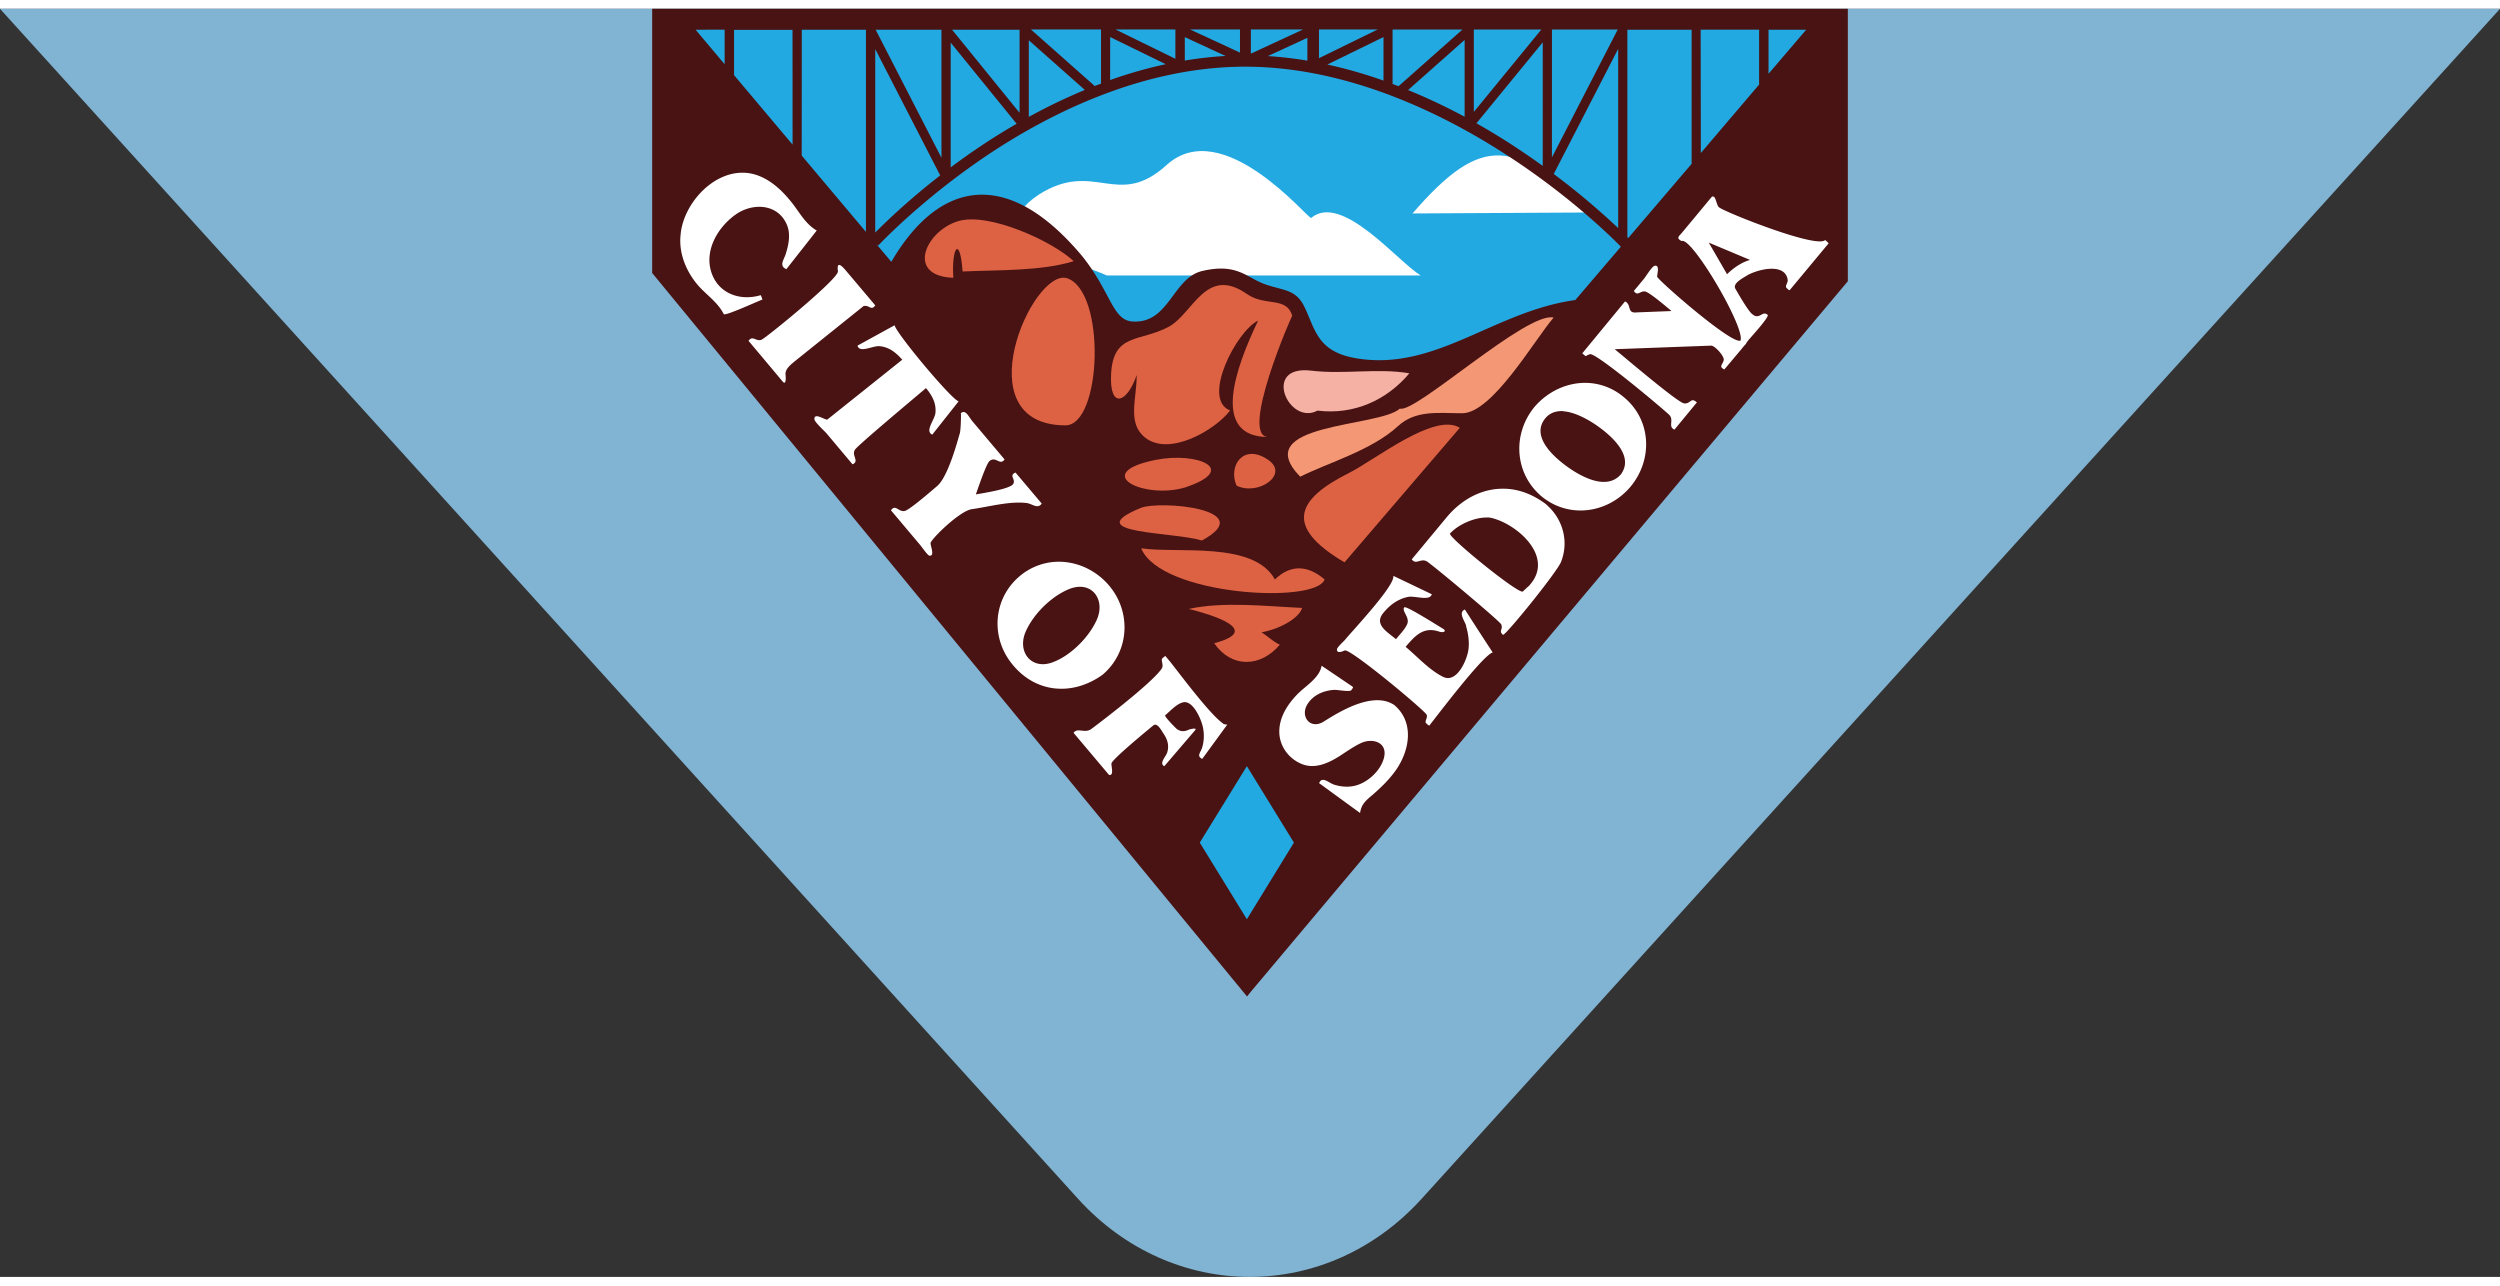 <svg xmlns="http://www.w3.org/2000/svg" width="140" height="72" viewBox="0 0 138 70"><rect x="0" y="0" width="138" height="70" fill="#333333" stroke="none"/><path d="M138 0H0l59.5 65.68c5.22 5.76 13.76 5.76 18.98 0z" fill="#81b3d3"/><path d="M36.687.457l32.148 37.88 32.02-37.65z" fill="#23a9e1"/><path d="M61.1 14.72h17.32c-1.3-.8-4.355-4.582-6.043-3.176-.137.115-4.87-5.744-7.982-2.92-2.713 2.466-3.973-.323-7.048 1.63-3.505 2.318 2.026 3.684 3.753 4.467m26.73-3.478l-9.86.054c3.896-4.5 5.647-4.018 9.86-.054" fill="#fff"/><path d="M97.622 3.588V1.154h2.08zm-49.245 9.4l.1.083c.024-.024 2.327-2.5 5.983-4.964 3.367-2.26 8.592-4.944 14.383-4.912C74.6 3.233 79.9 5.927 83.34 8.182c3.665 2.4 6.027 4.84 6.132 4.95l-2.515 2.945c-4.488.616-7.702 3.945-12.077 3.217-2.205-.366-2.27-1.632-2.902-2.893-.484-.97-1.256-.846-2.263-1.24-.937-.366-1.48-1.128-3.35-.688-1.642.385-1.822 2.933-3.865 2.787-1.096-.08-1.175-1.62-2.755-3.596-4.1-4.915-7.892-4.235-10.547.308l19.638 23.33zM40 1.153V3.06l-1.604-1.906zm53.876 0h3.227v3.03L93.887 7.96zM89.832 12.6V1.154h3.546v7.404l-3.5 4.098a.966.966 0 0 0-.046-.046m-.508-10.4v9.894a41.051 41.051 0 0 0-3.557-2.986zm-4.165-.358v6.82a41.53 41.53 0 0 0-1.465-1.012c-.664-.438-1.4-.892-2.194-1.34zm-4.312-.133v4.24a32.83 32.83 0 0 0-3.12-1.474zm.508-.576h3.727l-3.727 4.55zm4.312 0H89.3l-3.634 7.06zm-8.797 0h3.86l-3.53 3.13-.33-.122V1.154zm-.5.417v2.403a25.927 25.927 0 0 0-3.1-.887zm-4.203.042v1.26a21.458 21.458 0 0 0-2.179-.252zm-6.766-.04l2.248 1.042c-.762.043-1.512.13-2.248.253zm-4.12-.003l3.065 1.498a25.2 25.2 0 0 0-3.066.875zm3.6 1.2l-3.304-1.617h3.305zm3.566-.342l-2.754-1.275h2.754zm.6-1.275h2.88l-2.88 1.334zm3.76 0h3.24l-3.24 1.584zm-12.4 3.1l-3.5-3.1h3.87V4.13l-.36.135M56.79 1.738l3.093 2.74a31.493 31.493 0 0 0-3.093 1.489zm-4.312.128l3.64 4.48a35.89 35.89 0 0 0-3.64 2.41zm-4.165.358l3.586 6.974a37.772 37.772 0 0 0-3.586 3.151zm3.656 6l-3.634-7.07h3.634zM56.28 5.74l-3.726-4.585h3.726zM43.75 7.497l-3.23-3.833v-2.5h3.227zm.508-6.343H47.8v11.16l-3.546-4.212zm24.8-1.153H36v14.582L68.836 54.52l.22-.275L102 15.04V0z" fill="#491213"/><path d="M66.227 46.026l2.6-4.22 2.598 4.22-2.598 4.23z" fill="#23a9e1"/><path d="M74.218 30.556c-3.433-2.02-2.564-3.523.23-4.925 1.462-.734 4.754-3.38 6.133-2.5l-6.363 7.424m-2.334 2.517c-2.046-.095-4.33-.365-6.262.055 1.207.302 4.15 1.165 1.4 1.894.983 1.407 2.578 1.317 3.624.082-.425-.2-.655-.466-1.007-.686 1.085-.196 2.1-.822 2.235-1.345M73.12 31.5c-.933-.796-1.877-.84-2.746 0-1.165-2.137-5.4-1.42-7.38-1.72 1.065 2.614 9.65 3.102 10.124 1.72m-6.773-2.15c-1.565-.485-6.84-.364-3.388-1.794 1.065-.44 6.593.063 3.388 1.794m1.912-3.03c-.477-1.077.365-2.36 1.74-1.428 1.2.813-.552 2.017-1.74 1.428m-2.836.1c-2.265.68-5.273-.784-1.63-1.52 2.26-.456 4.666.506 1.63 1.52.1-.027-.084.028 0 0m-2.665-6.234c-.545 1.624-1.533 1.927-1.423-.045.126-2.274 1.6-1.73 3.2-2.6 1.324-.726 2.038-3.385 4.3-1.795 1.014.7 2.176.116 2.5 1.2-.016-.054-2.95 6.692-1.318 6.692-3.22 0-1.8-3.845-.568-6.426-1.198.574-3.143 4.34-1.546 4.96-.83 1.095-3.372 2.56-4.696 1.492-1.006-.8-.447-2.158-.46-3.47m-3.963 2.8c-5.596-.046-1.813-8.648.1-8.128 2.2.696 1.944 8.194-.1 8.128m-6.17-8.146c-2.624-.1-1.526-2.567.257-3.12 1.695-.528 5.25 1.114 6.4 2.205-1.808.555-4.146.476-6.134.568-.146-2.026-.62-1.32-.512.348" fill="#dc6243"/><path d="M71.774 25.832c-2.908-2.987 4.342-2.712 5.5-3.763.85.284 7-5.377 8.485-5.025-1.074 1.26-3.388 5.282-5.047 5.282-1.275 0-2.565-.2-3.552.718-1.444 1.33-3.837 2.006-5.396 2.788" fill="#f49774"/><path d="M72.727 22.18c-1.592.856-3.098-2.536-.35-2.206 1.826.22 3.676-.154 5.42.147-1.25 1.487-3.056 2.306-5.07 2.06" fill="#f4b1a4"/><path d="M51.113 20.935c.333.4.578.834.523 1.374-.038.375-.607 1.006-.175 1.198l1.455-1.84c-.4-.098-3.482-3.796-3.532-4.2l-2.05 1.126c.106.43.84.003 1.203.03.538.038.926.363 1.268.747l-4.138 3.305c-.146.023-.706-.4-.714-.037-.004.17.553.66.66.786l1.447 1.722c.4-.183-.072-.475.133-.807.15-.243 3.18-2.77 3.922-3.403m-3.423-4.53c.287-.062.405.282.622-.036l-1.6-1.894c-.24-.287-.546-.595-.46.012.058.4-3.97 3.677-4.215 3.778-.3.128-.492-.27-.72.063l1.9 2.266c.22.22.135-.437.145-.38-.06-.333.342-.616.555-.797l3.753-3.012m-5.694-.595c-1.147.34-2.37-.107-2.73-1.326-.353-1.2.398-2.44 1.344-3.117.935-.67 2.33-.63 2.84.544.224.52.102 1.108-.06 1.625-.105.328-.388.65.035.836l1.676-2.133c-.684-.4-.985-1.092-1.493-1.684-.572-.696-1.34-1.35-2.26-1.483-1.864-.264-3.62 1.66-3.762 3.405-.1.946.242 1.85.808 2.597.487.645 1.213 1.054 1.58 1.788.17.062 1.756-.67 2.133-.815-.033-.072-.057-.178-.1-.237-.494.146 0 0 0 0M67.51 39.447c-.747-.5-2.613-3.044-2.97-3.468l-.213-.253c-.007-.01-.185.145-.16.124-.112.094.086.372-.034.56-.515.806-3.738 3.236-3.905 3.352-.36.25-.756-.103-.967.206l1.96 2.325c.3.05.096-.53.136-.65.08-.24 1.7-1.588 2.304-2.084.218-.183.447.276.577.468.212.315.307.65.193 1.02-.075.24-.465.597-.162.762l1.696-1.98c.164-.2-.367-.023-.304-.056-.24.124-.466.153-.7-.018-.063-.047-.707-.702-.643-.757.28-.235.623-.625.984-.714.56-.138 1.027.984 1.1 1.382.078.375.067.77-.05 1.136-.08.25-.316.452.012.604l1.383-1.896a.463.463 0 0 1-.258-.063c-.083-.056.1.045 0 0m-9.227-8.92a3.35 3.35 0 0 0-1.977.793c-1.43 1.203-1.616 3.275-.492 4.753 1.292 1.702 3.374 1.895 5.06.694 1.43-1.205 1.612-3.282.5-4.766-.758-1-1.932-1.54-3.1-1.474zm1.2 1.386c.95-.108 1.503.8 1.1 1.768-.42.98-1.43 2-2.424 2.38-1.18.465-2-.537-1.53-1.657.422-.984 1.43-1.983 2.426-2.38a1.68 1.68 0 0 1 .43-.11zm-2.783-4.63c.308.038.6.356.824.027l-1.447-1.712c-.386.174.03.356-.126.63s-1.662.507-2.062.578c.146-.418.58-1.698.752-1.84.353-.3.573.28.832-.092l-1.78-2.112c-.2-.238-.362-.667-.636-.44.024-.02.003.955-.058 1.125-.056.153-.608 2.36-1.25 2.9-.32.27-1.453 1.256-1.755 1.362-.35.122-.535-.4-.792-.025l1.617 1.92c.082.096.4.56.498.58.34.06.04-.58.074-.706.098-.28 1.623-1.765 2.27-1.856.948-.133 2.077-.455 3.04-.34.22.027-.23-.028 0 0m24.24 6.77c.124.42.194.865.14 1.305-.07.566-.636 1.898-1.4 1.52-.76-.373-1.425-1.122-2.07-1.657.52-.608.978-1.135 1.853-.84.24.08.446-.024.194-.17-.263-.153-2.022-1.276-2.117-1.17-.175.202.343.564.143.957-.148.3-.396.54-.605.8-.467-.394-1.248-.813-.685-1.464.352-.428.8-.76 1.36-.87.368-.075 1.195.252 1.302-.146L76.91 31.3c.115.52-2.173 2.937-2.68 3.548-.074.088-.427.395-.43.517-.006.278.403.062.427.054.315-.116 4.424 3.317 4.526 3.552.065.182-.144.373-.02.475-.006-.006.148.14.165.12.253-.304 2.936-3.88 3.5-4.036a239.664 239.664 0 0 1-1.537-2.372c-.383.168-.013.616.072.903m-4 4.352c-1.348-.87-3.633.83-3.976.994-.675.32-1.162-.353-.812-.975.304-.54.904-.8 1.5-.837.18-.01.875.128.946.017.084-.13.148-.142.028-.224l-1.667-1.126c-.115.685-.9 1.12-1.348 1.585-.534.555-.987 1.253-.987 2.05 0 .736.44 1.4 1.1 1.726.737.384 1.505.076 2.158-.33.407-.255.814-.556 1.25-.76.646-.303 1.495-.04 1.267.824-.183.696-.876 1.337-1.56 1.52-.4.106-.825.07-1.216-.06-.28-.1-.645-.476-.8-.072l2.26 1.647c.068-.493.34-.708.706-1.015.477-.42.933-.858 1.294-1.383.753-1.1 1-2.638-.132-3.58M94.542 10.35a.222.222 0 0 0-.088.072l-1.604 1.932c-.168.204-.35.296-.025.467.543-.272 3.518 4.768 3.252 5.492-.47.244-4.5-3.283-4.598-3.516-.033-.095.178-.662-.136-.613-.15.023-.484.583-.578.697l-.577.695c.216.315.336-.013.623.028.25.05 1.198.864 1.456 1.08l-1.905.074c-.586.073-.275-.43-.66-.605l-2.338 2.838c-.035.042-.03.02.03.072.215.177.068.1.37.004.328-.115 4.256 3.2 4.398 3.37.245.292-.1.633.268.793l1.168-1.418c.06-.072.1-.066.013-.13-.277-.228-.3.138-.65.1-.346-.057-2.855-2.186-3.828-2.992l5.322-.197c.195-.007.74.58.695.8-.052.244-.3.36.034.515l.945-1.125.148-.184a.478.478 0 0 0 .135-.172l.1-.137c.275-.314 1.17-1.303 1.062-1.396-.3-.26-.446.302-.844-.035-.226-.162-.793-1.16-.935-1.402-.172-.292.394-.583.625-.727.504-.313 2.107-.767 2.26.227.025.167-.177.357-.055.457.028.024.133.156.176.105l2.142-2.576c-.063-.053-.135-.147-.2-.176-.474.473-5.466-1.52-5.83-1.795-.166-.066-.192-.673-.372-.6zm-.225 2.553l2.287.96c-.23.064-.447.166-.648.293h-.002a3.71 3.71 0 0 0-.621.495L94.32 12.9zm-6.588 7.753c-1.107-.076-2.23.4-3.023 1.317-1.235 1.5-1.112 3.678.393 4.945 1.518 1.25 3.68.932 4.916-.55 1.232-1.496 1.147-3.68-.385-4.934a3.302 3.302 0 0 0-1.9-.778zm-1.45 1.56c.622.038 1.3.414 1.742.703.78.52 2.214 1.687 1.477 2.738.048-.058.083-.097-.05.07a.162.162 0 0 1-.018.018c-.8.84-2.18.063-2.924-.474s-2.022-1.668-1.207-2.664c.257-.314.607-.414.98-.4zm-3.127 4.28c-1.214-.067-2.403.496-3.3 1.576l-1.922 2.316c.228.332.495-.078.827.113.283.163 4.053 3.312 4.115 3.485.106.297-.165.356.094.568.1.093 2.944-3.405 3.203-4.02.448-1.14.1-2.387-.82-3.175.073.06.177.145-.042-.037-.7-.518-1.427-.787-2.156-.827zm-1.053 1.58a1.23 1.23 0 0 1 .266.037c1.422.363 3.384 2.115 2.13 3.628-.156.193-.03.035-.432.422-.198.2-4.18-3.034-4.02-3.2.475-.52 1.396-.904 2.057-.88z" fill="#fff"/></svg>